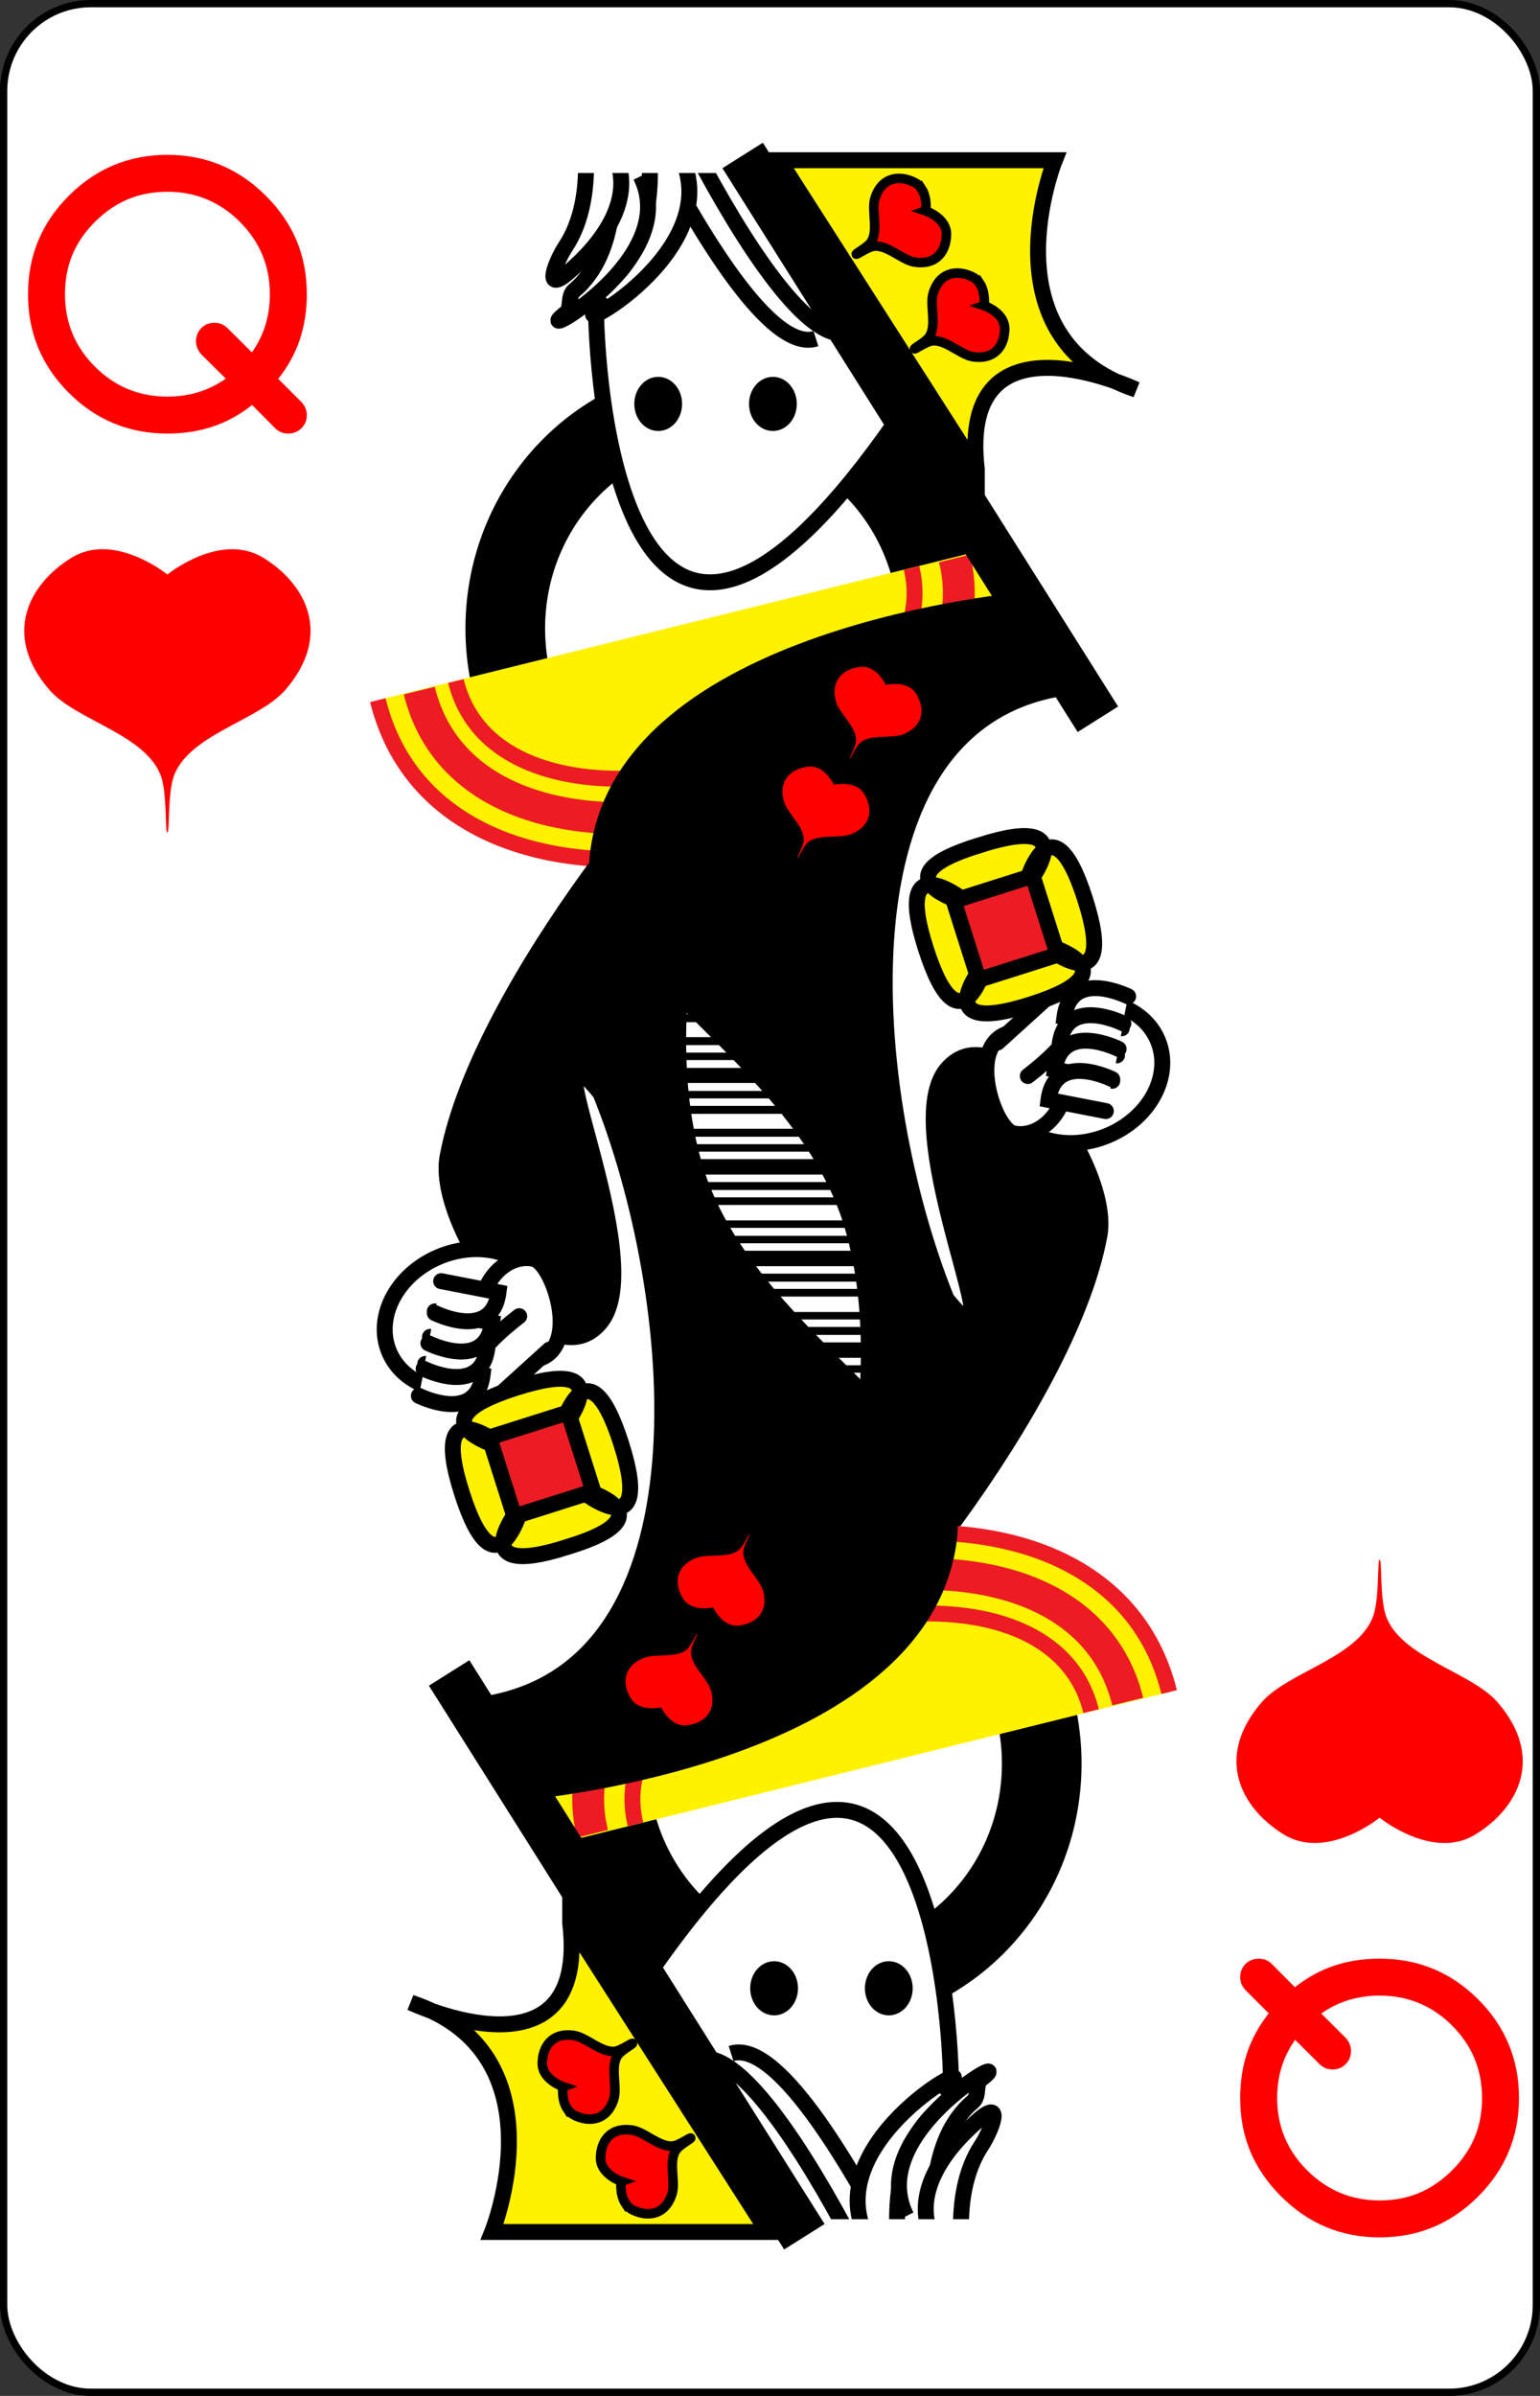 <?xml version="1.0" encoding="UTF-8" standalone="no"?>
<svg
   xmlns:dc="http://purl.org/dc/elements/1.1/"
   xmlns:cc="http://creativecommons.org/ns#"
   xmlns:rdf="http://www.w3.org/1999/02/22-rdf-syntax-ns#"
   xmlns:svg="http://www.w3.org/2000/svg"
   xmlns="http://www.w3.org/2000/svg"
   xmlns:xlink="http://www.w3.org/1999/xlink"
   xmlns:sodipodi="http://sodipodi.sourceforge.net/DTD/sodipodi-0.dtd"
   xmlns:inkscape="http://www.inkscape.org/namespaces/inkscape"
   inkscape:version="1.0 (4035a4fb49, 2020-05-01)"
   sodipodi:docname="QH.svg"
   id="svg81"
   version="1.1"
   width="2.25in"
   viewBox="-106 -164.5 212 329"
   preserveAspectRatio="none"
   height="3.5in"
   face="QH"
   class="card">
  <rect x="-106" y="-164.5" width="212" height="329" fill="#333333" stroke="none"/>
  <sodipodi:namedview
     inkscape:current-layer="svg81"
     inkscape:window-maximized="1"
     inkscape:window-y="-12"
     inkscape:window-x="-12"
     inkscape:cy="168"
     inkscape:cx="108"
     inkscape:zoom="2.2410714"
     showgrid="false"
     id="namedview83"
     inkscape:window-height="2050"
     inkscape:window-width="3240"
     inkscape:pageshadow="2"
     inkscape:pageopacity="0"
     guidetolerance="10"
     gridtolerance="10"
     objecttolerance="10"
     borderopacity="1"
     bordercolor="#666666"
     pagecolor="#ffffff" />
  <defs
     id="defs3">
    <rect
       y="-112.5"
       x="-54"
       height="225"
       width="108"
       id="XHQ" />
  </defs>
  <symbol
     preserveAspectRatio="xMinYMid"
     viewBox="-500 -500 1000 1000"
     id="VHQ">
    <path
       id="path5"
       fill="none"
       stroke-miterlimit="1.5"
       stroke-linecap="square"
       stroke-width="80"
       stroke="red"
       d="M-260 100C40 100 -40 460 260 460M-175 0L-175 -285A175 175 0 0 1 175 -285L175 285A175 175 0 0 1 -175 285Z" />
  </symbol>
  <symbol
     preserveAspectRatio="xMinYMid"
     viewBox="-600 -600 1200 1200"
     id="SHQ">
    <path
       id="path8"
       fill="red"
       d="M0 -300C0 -400 100 -500 200 -500C300 -500 400 -400 400 -250C400 0 0 400 0 500C0 400 -400 0 -400 -250C-400 -400 -300 -500 -200 -500C-100 -500 0 -400 -0 -300Z" />
  </symbol>
  <symbol
     viewBox="0 0 1300 2000"
     preserveAspectRatio="none"
     id="HQ1">
    <path
       id="path11"
       d="M798.125,0 996.15,316.934C1026.635,300.867 1056.775,290.135 1095,305 1065.248,211.347 1028.732,119.305 1106.684,0ZM494.945,58.916C427.812,148.126 357.766,315.361 285.768,532.672l15.621,-9.037 -18.012,10.963c89.61,62.08 188.593,99.795 291.498,113.723 29.424,82.442 45.915,177.699 53.135,263.441 16.143,5.11 33.435,11.684 51.535,19.52 42.503,18.4 67.673,23.563 85.709,23.795 4.534,-101.691 14.779,-219.606 49.416,-315.82l-2.072,0.078C875.915,626.311 939.163,604.917 1001.176,575.232L981.723,556.795C751.031,664.271 506.359,653.844 306.953,520.418L423.395,453.061C450.169,374.933 477.268,304.515 504.121,243.883 499.403,207.077 495,168.127 495,160ZM1265,515c-52.303,7.942 -64.694,51.592 -55,115 61.95,-13.835 19.389,-83.158 55,-115zM245.451,568.699c-24.812,25.295 -42.278,53.292 -50.633,79.777 -1.665,5.278 -2.982,10.587 -3.879,15.51 -4.755,-3.913 -11.305,-10.163 -20.195,-24.133 -7.071,7.071 -17.678,24.747 -10.607,31.818 -7.071,-7.071 -24.747,3.536 -31.818,10.607 18.902,12.028 23.67,19.774 26.979,24.881 -7.909,0.936 -16.217,2.689 -24.447,5.285 -27.12,8.555 -55.826,26.661 -81.592,52.428C26.313,787.818 9.461,813.092 0,837.504v38.625c2.549,-0.531 5.14,-0.852 7.742,-0.945 11.409,-0.41 23.007,3.46 31.945,12.398 17.876,17.876 15.482,46.389 -0.885,62.756C28.707,960.434 13.991,965.202 0,963.184v67.809c7.375,-12.244 13.046,-24.569 16.836,-36.584 2.129,-6.75 3.689,-13.551 4.885,-20.703 5.225,2.775 12.545,8.394 23.27,25.246 7.071,-7.071 17.678,-24.747 10.607,-31.818 7.071,7.071 24.747,-3.536 31.818,-10.607 -15.693,-9.986 -21.644,-17.02 -24.803,-21.869 6.161,-0.882 12.195,-2.324 18.189,-4.215 27.12,-8.555 55.826,-26.663 81.592,-52.43 25.766,-25.766 43.875,-54.474 52.43,-81.594 2.565,-8.132 4.306,-16.337 4.973,-24.494 4.77,2.979 12.655,7.325 25.193,27.027 7.071,-7.071 17.678,-24.747 10.607,-31.818 7.071,7.071 24.747,-3.536 31.818,-10.607 -14.14,-8.998 -20.371,-15.601 -23.975,-20.322 5.064,-0.845 10.223,-2.134 15.352,-3.752 14.918,-4.706 30.315,-12.303 45.439,-22.475 -155.461,181.185 -124.462,482.696 -166.279,612.256 0,0 17.157,27.767 22.342,13.207 10.084,-28.318 15.252,-61.986 20.088,-99.738 7.322,-57.164 12.255,-123.785 22.188,-192.234C241.734,911.399 279.327,774.834 382.5,687.105l-3.768,-29.156 10.914,-8.689 -30.338,-13.59c-5.902,7.841 -12.634,15.636 -20.137,23.139 -23.012,23.012 -48.755,38.775 -70.236,45.551 -3.507,1.106 -6.837,1.963 -9.865,1.955 9.739,-9.077 12.905,-20.867 60.166,-59.391 -6.482,-6.482 -26.516,-12.375 -40.658,1.768 14.142,-14.142 8.249,-34.176 1.768,-40.658 -39.746,48.761 -51.035,50.583 -59.947,61.477 0.248,-3.144 1.206,-7.037 2.512,-11.176 6.776,-21.481 22.538,-47.224 45.551,-70.236 0.65,-0.65 1.303,-1.293 1.957,-1.932zm865.963,8.848C1101.15,577.413 1090.558,579.655 1080,585c46.039,-3.573 39.697,80.56 115,60 -8.118,-29.829 -43.319,-66.928 -83.586,-67.453zm-79.525,25.834c-25.484,49.987 -30.128,144.165 -42.439,250.289l-2.143,-0.035c-3.41,-0.91 -6.888,-1.658 -10.432,-2.236 -70.246,-11.471 -139.224,47.998 -154.066,132.83 -14.009,80.071 25.217,154.118 88.91,171.568 24.059,-46.957 40.628,-97.763 52.615,-149.191 -11.965,51.385 -28.472,102.117 -52.438,148.935l-1.916,56.029 24.17,-44.639c54.856,-107.169 71.63,-230.67 83.096,-336.74 5.733,-53.035 10.082,-101.792 16.539,-141.346 5.874,-22.701 8.517,-47.911 17.871,-69.008zm-822.006,71.775c10.707,0.12 21.425,4.046 29.805,12.426 17.876,17.876 15.482,46.389 -0.885,62.756 -16.367,16.367 -44.879,18.761 -62.756,0.885 -17.876,-17.876 -15.482,-46.389 0.885,-62.756 8.183,-8.183 19.402,-12.874 30.811,-13.283 0.713,-0.026 1.427,-0.035 2.141,-0.027zm-58.311,62.797c-7.188,8.682 -16.259,22.289 -55.074,53.928 6.482,6.482 26.516,12.375 40.658,-1.768 -14.142,14.142 -8.249,34.176 -1.768,40.658 31.756,-38.958 45.346,-47.953 53.969,-55.08 -0.54,3.562 -1.438,7.114 -2.623,10.869 -6.776,21.481 -22.54,47.224 -45.553,70.236 -23.012,23.012 -48.755,38.777 -70.236,45.553 -3.456,1.09 -6.739,1.939 -9.943,2.146 8.365,-8.81 13.882,-21.419 58.234,-57.572 -6.482,-6.482 -26.516,-12.375 -40.658,1.768 14.142,-14.142 8.249,-34.176 1.768,-40.658 -37.616,46.147 -49.743,50.253 -58.207,59.467 0.589,-3.431 1.524,-7.189 2.781,-11.176 6.776,-21.481 22.538,-47.224 45.551,-70.236 23.012,-23.012 48.757,-38.777 70.238,-45.553 3.782,-1.193 7.357,-2.095 10.863,-2.582zM1300,788.518l-198.978,184.24 -5,30L1300,813.889ZM165,930a15,15 0 0 0 -15,15 15,15 0 0 0 15,15 15,15 0 0 0 15,-15 15,15 0 0 0 -15,-15zM38.428,1047.379a15,15 0 0 0 -15,15 15,15 0 0 0 15,15 15,15 0 0 0 15,-15 15,15 0 0 0 -15,-15z"
       fill="#FC4" />
  </symbol>
  <symbol
     viewBox="0 0 1300 2000"
     preserveAspectRatio="none"
     id="HQ2">
    <path
       id="path14"
       d="M746.039,0l206.088,341.307c15.258,-7.897 29.4,-16.481 43.92,-24.318L798.121,0ZM875,35c-31.092,8.314 -41.518,4.398 -53.969,1.68l57.988,92.059C885.971,109.29 893.248,89.816 905,70c-2.137,-16.474 2.286,-21.782 5,-30 -17.314,2.037 -27.148,-0.831 -35,-5zm165,245c-15.296,3.824 -45.217,4.723 -66.084,0.461l23.332,36.012C1023.387,302.749 1049.071,293.331 1079.834,300.135 1064.599,294.373 1048.936,288.875 1040,280Zm130,20c0,14.476 -11.343,28.059 -19.58,38.242 -28.503,-21.355 -68.6,20.925 -47.736,47.355C1092.922,393.771 1079.403,405 1065,405c14.287,0 27.703,11.049 38.06,18.709 -22.706,26.031 19.184,70.555 47.391,47.26C1157.923,481.08 1170,495.064 1170,510c0,-16.166 14.145,-31.216 21.488,-41.594 28.973,29.698 76.233,-20.126 48.353,-46.713C1249.627,414.217 1261.95,405 1275,405c-12.819,0 -24.937,-8.894 -34.832,-16.559 27.385,-26.864 -19.695,-76.438 -48.846,-47.145C1183.665,330.701 1170,315.889 1170,300Zm-0.045,36.957A3,3 0 0 1 1173,340v22.623c20.775,1.516 37.861,18.602 39.377,39.377H1240a3,3 0 1 1 0,6h-27.623c-1.516,20.775 -18.602,37.861 -39.377,39.377V475a3,3 0 1 1 -6,0V447.377C1146.225,445.861 1129.139,428.775 1127.623,408H1100a3,3 0 1 1 0,-6h27.623c1.516,-20.775 18.602,-37.861 39.377,-39.377V340a3,3 0 0 1 2.955,-3.043zm-692.105,84.545 -56.74,32.926c169.111,93.385 326.437,62.845 482.072,15.605 -11.298,-14.857 -22.135,-30.339 -32.578,-46.6l-0.371,-0.809c-134.973,39.939 -257.926,61.773 -392.383,-1.123zm-87.26,228.133 -12.514,8.07c9.905,58.467 14.521,126.905 10.342,186.232 31.251,8.712 56.596,31.015 73.1,61.361 15.58,-4.131 31.753,-7.557 49.326,-9.16 6.297,-0.574 12.651,-0.892 19.076,-0.951 23.494,-0.217 47.93,3.001 73.793,9.545C596.958,837.713 584.021,761.381 565.002,697.311 505.448,688.581 446.912,672.88 390.59,649.635Zm504.787,20.119 -70.145,17.49c-23.969,84.299 -30.937,172.324 -34.76,263.523 13.061,-2.379 28.421,-9.189 50.66,-20.199L841.141,930c14.214,-27.104 34.595,-48.927 58.195,-63.057zm-686.676,35.266a13.75,15 45 0 0 -10.557,4.66 13.75,15 45 0 0 -0.885,20.33 13.75,15 45 0 0 20.33,-0.885 13.75,15 45 0 0 0.883,-20.33 13.75,15 45 0 0 -9.771,-3.775zm1047.025,36.811c14.778,7.706 29.539,15.281 44.273,22.82v-0.068zM8.701,905.02A13.75,15 45 0 0 0,908.104v23.965A13.75,15 45 0 0 17.59,929.125 13.75,15 45 0 0 18.473,908.795 13.75,15 45 0 0 8.701,905.02ZM540,955a10,10 0 0 0 -10,10 10,10 0 0 0 10,10 10,10 0 0 0 10,-10 10,10 0 0 0 -10,-10zm110,35a10,10 0 0 0 -10,10 10,10 0 0 0 10,10 10,10 0 0 0 10,-10 10,10 0 0 0 -10,-10z"
       fill="red" />
  </symbol>
  <symbol
     viewBox="0 0 1300 2000"
     preserveAspectRatio="none"
     id="HQ3">
    <path
       id="path17"
       d="M526.439,166.699a12.5,20.069 0 0 0 -12.5,20.068 12.5,20.069 0 0 0 12.5,20.068 12.5,20.069 0 0 0 12.5,-20.068 12.5,20.069 0 0 0 -12.5,-20.068zm152.381,2.475a12.5,20.069 0 0 0 -12.5,20.068 12.5,20.069 0 0 0 12.5,20.068 12.5,20.069 0 0 0 12.5,-20.068 12.5,20.069 0 0 0 -12.5,-20.068zm-200.182,254.764 -9.701,2.424 1.211,4.852 11.537,46.148 36.535,-19.016 14.379,33.785 35.807,-20.461 22.602,34.314L624,478.781l26.432,31.555 29.783,-30.643 30.436,27.652 23.955,-31.078 29.285,26.377 25.17,-38.994 37.713,23.324 20.209,-35.367 38.18,19.322 6.592,-15.512 -6.646,-9.924 -4.967,11.686 -37.123,-18.787 -19.791,34.631 -37.248,-23.037 -24.121,37.369 -28.582,-25.744 -23.926,31.041 -29.564,-26.861 -28.803,29.631 -25.689,-30.668 -32.057,26.434 -21.643,-32.857 -34.193,19.539 -14.209,-33.385 -34.877,18.154 -8.463,-33.852zm-57.342,30.381 -114.504,66.258c199.458,133.265 444.188,143.72 674.129,36.01 -27.706,-26.002 -53.38,-54.402 -77.529,-86.273 -5.425,1.635 -10.852,3.242 -16.281,4.832l56.918,44.07 6.723,19.914c12.792,37.899 -28.306,41.217 -37.9,12.793l-25.898,-76.73c-1.278,0.374 -2.557,0.738 -3.836,1.109l25.496,81.254c11.976,38.165 -29.182,40.6 -38.164,11.977L845,488.43 876.381,478.254c-11.94,3.421 -23.894,6.695 -35.863,9.803l18.717,85.553c8.548,39.076 -32.665,37.856 -39.076,8.549l-18.166,-83.037 33.525,-9.777c-11.64,2.971 -23.296,5.785 -34.973,8.357l13.623,86.195c6.244,39.51 -34.825,35.876 -39.508,6.244l-13.27,-83.957 21.436,-4.766c-7.485,1.495 -14.978,2.89 -22.482,4.174l6.445,85.217c3.017,39.886 -37.624,32.932 -39.887,3.018l-6.244,-82.553c-1.692,0.192 -3.385,0.372 -5.078,0.551l7.045,82.852c3.389,39.856 -37.314,33.281 -39.855,3.389l-7.088,-83.342c-0.715,0.027 -1.431,0.052 -2.146,0.076v84.09c0,40 -40,30 -40,0v-84.225c-1.407,-0.059 -2.814,-0.113 -4.223,-0.184l-7.965,82.473c-3.846,39.815 -42.701,26.015 -39.816,-3.846l7.949,-82.289c-1.82,-0.244 -3.639,-0.489 -5.461,-0.756l-7.746,79.514c-3.879,39.812 -42.721,25.98 -39.812,-3.879l8.104,-83.176c-0.897,-0.212 -1.794,-0.434 -2.691,-0.652l-20.762,79.119c-10.153,38.69 -46.304,18.865 -38.689,-10.152l15.689,-59.787 -22.754,55.875c-15.086,37.046 -48.361,12.699 -37.047,-15.086l27.299,-67.031 -37.217,69.73c-18.834,35.289 -49.414,7.632 -35.289,-18.834l37.82,-70.863 -53.898,64c-25.767,30.595 -49.921,-2.821 -30.596,-25.768l8.572,-10.18 77.584,-31.168 0.539,-1.01 0.908,0.428 0.006,-0.002 -0.004,0.004 0.34,0.16c-4.352,-2.253 -8.71,-4.569 -13.078,-6.986zm572.537,178.678c-32.993,14.843 -65.949,26.892 -98.861,36.879l4.711,196.863c20.173,-11.654 42.263,-17.696 64.926,-16.695 0.499,-3.371 0.876,-6.674 1.246,-9.967 8.965,-79.837 12.574,-152.202 27.979,-207.08zm-207.227,11.195c-23.743,4.061 -47.594,6.914 -71.588,8.604 47.184,3.226 63.191,22.539 7.045,27.49C760.786,685.211 766.165,699.835 715,705c39.999,4.04 53.548,23.377 -1.52,32.617 34.786,4.842 43.165,22.433 -0.627,27.383v7.219c32.002,6.45 40.403,19.467 -0.408,22.535l-0.148,8.133c30.463,5.043 37.389,16.297 -0.387,21.33l-0.082,4.496c25.35,5.123 30.484,14.819 -0.359,19.836l-0.092,5.076c25.867,5.124 31.192,14.98 -0.363,20.004l-0.088,4.908c26.38,5.123 31.876,15.132 -0.365,20.162l-0.016,0.83c21.084,5.048 24.912,13.47 -0.334,18.363l-0.027,1.553c21.493,5.06 25.431,13.601 -0.336,18.512l-0.098,5.385c11.78,4.054 22.058,6.944 30.756,8.764 4.052,-97.405 13.957,-212.672 46.102,-307.914zm-184.516,7.158c30.017,86.817 45.436,181.084 51.969,269.529 8.134,3.106 16.714,6.606 25.484,10.402 5.168,2.237 10.079,4.279 14.93,6.395l-0.828,-16.973c-41.022,-2.563 -48.055,-16.723 -1.109,-22.725l-0.164,-3.34c-42.022,-2.431 -49.289,-16.895 -1.117,-22.877l-0.043,-0.898c-44.051,-2.149 -51.821,-17.252 -1.133,-23.182l-0.143,-2.908c-45.028,-2.01 -53.083,-17.415 -1.137,-23.311l-0.062,-1.268c-47.391,-1.836 -56.193,-19.839 -1.285,-26.314l-0.076,-1.549c-51.163,-1.135 -61.001,-20.483 -1.307,-26.764l-0.115,-2.379C635.974,761.829 626.482,742.9 684.654,736.551l-0.076,-1.561c-56.128,-0.119 -67.562,-22.899 -1.43,-29.289l-0.021,-0.408c-63.898,1.848 -77.878,-24.127 -1.453,-29.775l-0.039,-0.785c-56.398,2.383 -77.672,-12.672 -39.227,-20.727 -13.544,-0.459 -27,-1.342 -40.316,-2.656zm653.635,90.48c6.206,3.236 12.412,6.451 18.615,9.65 8.562,4.416 17.116,8.797 25.658,13.168v-0.066zm18.615,9.65c-0.748,-0.386 -1.494,-0.77 -2.242,-1.156l-2.881,2.416c13.961,7.24 1.865,26.482 -27.957,28.852 -0.667,0.053 -1.327,0.103 -1.543,0.203C1236.832,801.159 1218.677,824.645 1205,830c-18.527,7.253 -62.318,13.871 -86.9,-6.992 -4.822,45.976 -9.728,97.031 -17.41,149.504L1300,788.188v-23.316c-8.496,-4.53 -17.066,-8.958 -25.658,-13.391z"
       fill="#44F" />
  </symbol>
  <symbol
     viewBox="0 0 1300 2000"
     preserveAspectRatio="none"
     id="HQ4">
    <path
       id="path20"
       d="M676.066,0 1040,600 1090,570 746.035,0ZM504.141,244.025C477.269,304.515 450.169,374.934 423.217,453.164L545.436,382.195C528.428,352.774 517.232,323.927 515,315c-2.284,-9.136 -6.654,-39.14 -10.859,-70.975zm-244.668,304.301 -24.027,13.426c100.211,74.155 212.68,118.88 329.557,135.559 19.019,64.071 31.958,140.402 38.457,207.357 7.823,1.986 15.914,4.304 24.604,7.109C621.583,834.865 607.603,750.278 583.666,674.248 468.899,660.897 358.342,619.169 259.473,548.326Zm762.297,44.68c-70.665,34.824 -143.219,59.193 -215.764,72.4 -27.715,90.503 -36.598,196.847 -41.055,289.666 3.352,0.074 6.834,-0.077 10.08,-0.373 4.958,-0.452 9.93,-1.355 15.475,-3.939 3.79,-91.191 10.757,-179.217 34.727,-263.516 56.386,-11.548 112.816,-29.494 168.602,-54.248 -15.405,54.878 -19.013,127.243 -27.979,207.08 -0.37,3.293 -0.746,6.596 -1.516,9.955 3.908,0.225 8.22,0.662 12.535,1.367 3.543,0.579 7.021,1.326 11.543,1.979 13.378,-106.169 18.029,-200.09 43.471,-249.996z"
       fill="black" />
  </symbol>
  <symbol
     viewBox="0 0 1300 2000"
     preserveAspectRatio="none"
     id="HQ5">
    <path
       id="path23"
       d="M545.838,382.41 -3.4457612e-4,698.421M210.004,967.034 -5.0318125e-4,1161.482M911.896,1155.541C1011.283,961.375 982.653,699.96 1031.889,603.382M388.457,843.948c63.517,17.706 102.744,91.752 88.735,171.822 -14.842,84.832 -83.82,144.303 -154.066,132.831 -3.543,-0.579 -7.022,-1.327 -10.432,-2.237M909.98,1211.57l24.171,-44.638c54.856,-107.169 71.63,-230.669 83.096,-336.74 5.733,-53.035 10.082,-101.792 16.539,-141.346 5.874,-22.701 8.517,-47.91 17.872,-69.007M1119.498,665.145c-9.948,28.196 -15.078,61.66 -19.881,99.154 -7.322,57.164 -12.255,123.785 -22.188,192.234 -19.164,132.068 -56.757,268.632 -159.93,356.361M378.077,657.705c9.905,58.467 14.52,126.904 10.3,186.221M157.953,1322.233c46.142,-142.959 3.628,-495.272 220.78,-664.284l10.914,-8.688M1255.726,741.83c14.798,7.716 29.597,15.312 44.352,22.862M750.694,123.089c68.418,306.465 221.932,452.112 390.965,555.148M283.377,534.597c211.008,146.18 473.964,157.357 717.799,40.635M259.472,548.326c98.869,70.843 209.426,112.569 324.302,126.002M805.858,665.919C878.551,652.2 951.105,627.83 1021.769,593.006M981.723,556.795C750.98,664.296 506.25,653.841 306.82,520.331M1101.021,972.758l198.979,-184.24M895.211,669.96l4.163,196.821M824.963,687.408c56.655,-11.711 113.085,-29.657 168.473,-53.741M235.445,561.752c100.211,74.155 212.681,118.88 329.732,135.112M994.232,632.325c-15.802,55.549 -19.411,127.914 -28.376,207.751 -0.37,3.293 -0.746,6.596 -1.131,9.91M714.803,652.833l-4.699,290.744M680.667,654.002l13.985,283.928M814.671,639.255c-34.637,96.214 -44.882,214.13 -49.259,315.816M574.854,648.259c29.437,82.456 45.933,177.739 53.643,263.691M790.763,949.588c3.533,-90.019 10.501,-178.044 34.74,-262.506M786.486,644.177C754.464,739.433 744.557,854.701 740.334,952.06M654.334,920.976c-6.807,-88.543 -22.227,-182.809 -51.944,-269.704M564.828,697.758c19.193,63.624 32.131,139.955 38.753,206.927M676.066,3.6843121e-4 1040,600 1090,570 746.035,2.9921532e-4M952.258,341.309C1000.923,315.894 1039.413,283.383 1095,305 1065.253,211.361 1028.734,119.335 1106.64,0.056M996.589,316.582 798.134,2.0549057e-4M988.511,303.785l-43.722,25.505M979.188,288.39l-43.237,25.222M969.457,273.233l-43.084,25.133M959.823,258.02l-43.36,25.293M950.431,242.665 920.209,260.295M940.711,227.502l-22.525,13.139M1040,145c-45,15 -83.59,-37.436 -115,-15 -35,25 5.621,69.69 25,60 20,-10 15,-40 -5,-40 -20,0 -10,15 -10,15M1040,145c-35.233,31.759 -8.631,91.182 -43.635,107.452 -39.004,18.13 -57.865,-39.242 -39.881,-51.327 18.559,-12.472 42.197,6.666 32.338,24.067 -9.858,17.401 -17.98,1.307 -17.98,1.307M927.363,206.535C954.128,198.302 979.128,182.211 1005,170M955,195c22.594,-17.664 26.08,-20.229 30,-35M955,195c17.823,-3.506 40,-2.73 50,5M963.24,263.595C990.161,274.298 1020,270 1045,255c10.162,20.306 32.016,34.07 50,50M973.916,280.461C994.783,284.723 1024.704,283.824 1040,280c8.936,8.875 24.598,14.372 40,20M821.031,36.679C833.482,39.397 843.908,43.314 875,35c7.852,4.169 17.686,7.037 35,5 -2.714,8.218 -7.137,13.526 -5,30 -11.752,19.816 -19.029,39.289 -25.981,58.737M897.724,159.351C902.364,135.621 899.741,111.163 930,90 931.615,60.669 936.911,30.523 943.847,0.013M421.08,454.251c169.14,93.562 326.466,63.021 482.21,15.869M870.233,422.626C735.259,462.565 612.307,484.398 477.562,421.401M1141.843,678.4c0,0 16.2,-16.444 18.157,-18.4 5,-5 27.755,2.147 39.384,-13.489 16.846,-22.651 34.829,-5.695 17.537,13.284 -14.287,15.681 -36.921,27.397 -36.921,27.397 10.522,34.893 5.95,67.291 -10,97.808M1230,645c40,-50 60.47,-13.562 25,20 -39.863,37.719 -63.642,28.302 -25,-20v0M1235.524,680.004c52.181,-37.11 61.871,3.545 18.555,26.091 -48.68,25.337 -68.964,9.759 -18.555,-26.091v0M1235.741,715.444c54.242,-29.751 58.195,11.838 14.231,28.35 -49.408,18.557 -66.632,0.391 -14.231,-28.35v0M1235.293,752.535c55.074,-12.596 48.823,25.653 5.968,29.058 -48.162,3.826 -59.172,-16.89 -5.968,-29.058v0M1240.155,781.851C1236.832,801.159 1218.677,824.645 1205,830c-18.527,7.253 -62.318,13.872 -86.952,-6.551M586.596,977.682c6.931,1.796 14.16,3.937 21.73,6.447M479.827,978.756c5.087,-1.644 10.202,-3.083 15.394,-4.291M841.133,930.568c-31.007,15.351 -48.642,22.538 -66.102,24.131 -18.435,1.682 -44.48,-1.337 -95.486,-23.418 -56.213,-24.335 -104.646,-36.509 -149.625,-36.094 -6.426,0.059 -12.779,0.377 -19.076,0.951 -17.573,1.603 -33.745,5.029 -48.869,9.569M496.606,958.804c-6.123,1.254 -12.102,2.803 -17.995,4.601M615.292,970.654c-11.602,-3.917 -22.529,-7.037 -32.902,-9.421M647.242,982.748c-2.438,-1.013 -4.848,-1.996 -7.231,-2.949M745.969,1013.748c-21.425,-2.644 -46.391,-9.442 -77.457,-22.036M820.456,1005.346c-13.177,4.665 -26.135,7.843 -39.975,9.105 -2.448,0.223 -4.934,0.389 -7.462,0.492M524.457,940.324c-3.207,0.131 -6.381,0.34 -9.526,0.627 -13.547,1.236 -26.213,3.835 -38.379,7.401M649.781,967.571c-36.139,-14.773 -66.928,-23.19 -94.677,-26.167M739.96,997.737c-16.314,-2.725 -35.18,-8.014 -57.935,-16.804M822.101,988.713c-14.687,5.731 -28.384,9.468 -42.982,10.799M520.044,925.528c-2.17,0.128 -4.328,0.29 -6.476,0.486 -14.277,1.302 -27.589,3.999 -40.267,7.653M825.51,971.073c-17.401,7.501 -32.154,12.078 -47.754,13.501 -24.824,2.264 -56.475,-2.535 -110.129,-25.762 -40.946,-17.726 -76.094,-28.152 -107.979,-31.971M922.41,1133.464c-1.316,-0.609 -2.703,-1.112 -4.154,-1.495 -48.715,-13.58 -83.015,-73.743 -70.822,-143.432 12.918,-73.833 71.299,-121.304 125.412,-112.467 2.729,0.446 5.4,1.021 8.016,1.719 1.847,0.524 3.704,0.826 5.543,0.922M955,1040c-19.33,0 -35,-17.909 -35,-40 0,-22.091 15.67,-40 35,-40 6.609,0 12.791,2.094 18.064,5.733M962.505,1014.846c-2.207,1.46 -4.771,2.296 -7.505,2.296 -8.284,0 -15,-7.675 -15,-17.143 3e-5,-9.468 6.716,-17.143 15,-17.143 5.255,0 9.879,3.088 12.558,7.764M940.839,963.367 920,915 887.298,910 890,950l-35,15 15,40 -23.182,30 33.182,20 -10,40h40l5,35M920,915l20,-35 35,20 -12.62,60.658M975,900l10.255,-10.255M910,1095l29.339,-59.522M880,1055l46.217,-32.354M870,1005l50.11,-2.788M890,950l36.293,26.487M905,935l27.706,34.189M950,910l2.871,49.49M880,980l41.198,10.371M875,1030l46.856,-16.687M900,1070l32.523,-39.453M915,1130l11.121,-4.448M935,1090l11.825,-50.925M217.59,729.125a13.75,15 45 0 1 -20.329,0.884 13.75,15 45 0 1 0.884,-20.329 13.75,15 45 0 1 20.329,-0.884 13.75,15 45 0 1 -0.884,20.329v0M219.806,745.419c4.252,3.005 7.236,8.202 6.69,19.499M233.672,731.013c3.393,3.897 8.956,6.415 20.555,5.094M180.926,706.912c-3.005,-4.252 -8.202,-7.236 -19.499,-6.69M195.332,693.047c-3.897,-3.393 -6.415,-8.956 -5.094,-20.555M200.207,740.026c-6.355,5.552 -11.803,13.412 -14.731,27.695M187.243,727.063c-5.552,6.355 -13.412,11.803 -27.695,14.731M228.491,711.742c5.552,-6.355 13.412,-11.803 27.695,-14.731M215.527,698.778c6.355,-5.552 11.803,-13.412 14.731,-27.695M213.17,752.99c0.455,28.009 7.071,7.071 31.82,45.962 7.071,-7.071 17.678,-24.749 10.607,-31.82 7.071,7.071 24.749,-3.536 31.82,-10.607 -38.891,-24.749 -17.953,-31.365 -45.962,-31.82M174.279,714.099c-28.009,-0.455 -7.071,-7.071 -45.962,-31.82 7.071,-7.071 24.749,-17.678 31.82,-10.607 -7.071,-7.071 3.536,-24.749 10.607,-31.82 24.749,38.891 31.365,17.953 31.82,45.962M206.688,746.508c-15.835,41.093 -14.142,14.142 -71.3,84.264 -6.482,-6.482 -12.374,-26.517 1.768,-40.659 -14.142,14.142 -34.177,8.25 -40.659,1.768 70.121,-57.158 43.171,-55.465 84.264,-71.3M234.973,718.224c41.093,-15.835 14.142,-14.142 84.264,-71.3 -6.482,-6.482 -26.517,-12.374 -40.659,1.768 14.142,-14.142 8.25,-34.177 1.768,-40.659 -57.158,70.121 -55.465,43.171 -71.3,84.264M-0.01,908.09a13.75,15 45 0 1 18.483,0.706 13.75,15 45 0 1 -0.884,20.329 13.75,15 45 0 1 -17.597,2.958M19.806,945.419c4.252,3.005 7.236,8.202 6.69,19.499M33.672,931.013c3.393,3.897 8.956,6.415 20.555,5.094M0.207,940.026c-0.072,0.063 -0.144,0.126 -0.215,0.189M28.491,911.742c5.552,-6.355 13.412,-11.803 27.695,-14.731M15.527,898.778c6.355,-5.552 11.803,-13.412 14.731,-27.695M13.17,952.99c0.455,28.009 7.071,7.071 31.82,45.962 7.071,-7.071 17.678,-24.749 10.607,-31.82 7.071,7.071 24.749,-3.535 31.82,-10.607C48.526,931.777 69.464,925.16 41.455,924.706M0,870.626c1.687,2.515 2.422,6.493 2.564,15.189M6.688,946.508c-2.535,6.579 -4.621,11.414 -6.571,15.182M34.973,918.224C76.066,902.389 49.115,904.082 119.236,846.924 112.754,840.442 92.72,834.55 78.578,848.692 92.72,834.55 86.827,814.515 80.345,808.033 23.188,878.154 24.88,851.204 9.045,892.297M22.083,867.588c0.644,-3.52 1.579,-7.277 2.837,-11.263 6.776,-21.481 22.54,-47.225 45.552,-70.237 23.012,-23.012 48.756,-38.776 70.237,-45.552 3.782,-1.193 7.357,-2.096 10.719,-2.735M189.456,775.912c-0.639,3.341 -1.537,6.893 -2.722,10.649 -6.776,21.481 -22.54,47.225 -45.552,70.237 -23.012,23.012 -48.756,38.776 -70.237,45.552 -3.456,1.09 -6.739,1.938 -9.845,2.564M62.811,934.676c5.963,-0.902 11.998,-2.344 17.992,-4.235 27.12,-8.555 55.826,-26.663 81.592,-52.43 25.766,-25.766 43.875,-54.472 52.43,-81.592 2.565,-8.132 4.306,-16.338 4.989,-24.34M155.481,707.431c-8.093,0.665 -16.4,2.417 -24.631,5.013 -27.12,8.555 -55.826,26.663 -81.592,52.43 -22.969,22.969 -39.852,48.274 -49.308,72.709M263.387,736.262c5.118,-0.903 10.277,-2.193 15.406,-3.811 14.981,-4.726 30.445,-12.366 45.63,-22.602M245.451,568.699c-24.812,25.295 -42.277,53.292 -50.632,79.777 -1.665,5.278 -2.982,10.586 -3.889,15.85M220,670c0.646,-3.635 1.604,-7.526 2.909,-11.665 6.776,-21.481 22.54,-47.225 45.552,-70.237 0.65,-0.65 1.302,-1.294 1.956,-1.932M359.309,635.67c-5.902,7.841 -12.634,15.635 -20.137,23.138 -23.012,23.012 -48.756,38.776 -70.237,45.552 -3.507,1.106 -6.835,1.963 -9.981,2.591M0.097,1030.839c7.33,-12.193 12.963,-24.466 16.738,-36.43 2.129,-6.75 3.69,-13.551 4.55,-20.243M52.889,1066.453l27.17,20.9M2.134,1027.411l29.004,22.311M38.55,1076.962l28.803,22.156M-5.4222262e-4,1047.307 24.266,1065.974M-2.2562456e-4,1068.846 54.647,1110.882M-8.6287061e-4,1090.384 41.941,1122.647M3.6951622e-4,1111.923 29.235,1134.411M-2.9326029e-4,1133.461 15,1145M16.485,995.373 105.471,1063.824M9.972,1011.901l82.792,63.686M74.433,932.256 169,1005M83.246,960.574l73.048,56.191M66.276,969.058l77.312,59.471M56.089,982.761l74.794,57.534M47.132,997.41l71.043,54.649M21.042,977.34l19.76,15.2M178.033,861.18l49.281,37.908M136.36,829.123l17.624,13.557M75.32,782.169l56.359,43.353M-7.5124534e-5,724.231 50.741,763.262M166.642,873.955l55.734,42.872M62.86,794.123 142.567,855.437M2.4050016e-4,745.769 38.786,775.604M154.183,885.91l63.579,48.907M111.809,853.315l18.103,13.925M86.555,833.889l8.381,6.447M51.973,807.287l17.659,13.584M-4.8733763e-4,767.307 28.069,788.899M140.897,897.228l72.572,55.824M98.453,864.579l17.573,13.518M42.008,821.16l16.369,12.591M-2.9633138e-4,788.846 18.156,802.812M179.429,948.407l27.689,21.299M126.659,907.814c10.471,8.055 20.942,16.109 31.413,24.164M85.968,876.514c5.117,3.936 10.235,7.873 15.352,11.809M33.53,836.177l12.78,9.831M1.5424456e-5,810.385 9.174,817.441M165.484,959.218l28.927,22.252M111.26,917.508l37.342,28.725M74.098,888.921l10.875,8.366M26.256,852.12c2.392,1.84 4.784,3.68 7.176,5.52M93.59,925.454l88.116,67.782M63.014,901.934l2.999,2.307M217.904,784.157l40.259,30.969M60.736,663.258 126.621,713.939M213.287,802.144l37.855,29.119M184.087,779.682l3.896,2.997M135.408,742.237l7.902,6.079M44.76,672.508l63.772,49.055M206.185,818.219l38.403,29.541M171.013,791.164l10.764,8.28M118.156,750.505l13.37,10.285M28.783,681.756l63.479,48.83M197.706,833.236l40.697,31.306M159.006,803.466l14.515,11.165M102.169,759.745l16.814,12.934M12.808,691.006l64.278,49.445M188.528,847.714l44.065,33.897M147.7,816.308l16.668,12.821M123.651,797.809l6.194,4.764M88.027,770.405l17.915,13.781M4.9861673e-4,702.693 63.508,751.544M276.409,764.545l5.76,4.43M108.664,635.51l44.537,34.259M258.465,772.281l15.289,11.761M92.688,644.76l41.928,32.252M252.473,789.21l13.279,10.214M76.712,654.009 147.35,708.346M280.472,681.517l14.686,11.297M229.41,642.238l11.405,8.773M172.568,598.514l32.545,25.035M304.56,721.585l6.377,4.906M269.277,694.444l8.603,6.618M222.64,658.569l4.878,3.752M156.592,607.763l41.47,31.9M287.453,729.964l13.43,10.33M140.615,617.012l51.856,39.889M266.81,735.623l24.469,18.822M124.64,626.262l36.201,27.847M286.625,621.634l50.618,38.937M257.928,599.56l17.906,13.774M220.496,570.766l13.469,10.361M305.809,657.93l18.752,14.425M247.152,612.809l17.684,13.603M204.52,580.015l18.951,14.578M292.795,669.457c5.838,4.491 11.676,8.981 17.513,13.472M237.521,626.939c5.223,4.017 10.445,8.035 15.668,12.052M188.543,589.264l25.185,19.373M269.798,587.153l79.34,61.031M236.471,561.516l8.92,6.862M633.536,514.553v84.336c0,30 40,40 40,0v-84.25M638.877,514.832c19.602,54.513 14.659,94.057 14.659,94.057M670.493,514.752c-16.958,35.909 -16.958,94.137 -16.958,94.137M675.666,514.533l7.103,83.532c2.542,29.892 43.245,36.467 39.856,-3.389l-7.062,-83.055M681.174,514.305c23.937,52.435 22.371,92.03 22.371,92.03M712.152,511.954c-13.466,37.243 -8.608,94.381 -8.608,94.381M720.646,511.113l6.257,82.713c2.263,29.915 42.903,36.869 39.886,-3.017l-6.456,-85.341M726.336,510.613c23.185,52.377 21.264,91.676 21.264,91.676M757.918,505.841c-14.814,37.011 -10.318,96.448 -10.318,96.448M761.39,506.183l13.269,83.958c4.683,29.632 45.754,33.265 39.51,-6.244l-13.657,-86.41M766.329,505.403c28.341,51.203 29.647,91.494 29.647,91.494M799.149,497.708c-12.848,37.976 -3.174,99.188 -3.174,99.188M801.993,499.122l18.165,83.036c6.411,29.307 47.624,30.528 39.076,-8.548L840.482,487.894M806.877,498.054c31.292,49.455 34.956,89.6 34.956,89.6M839.281,488.121c-10.768,38.648 2.552,99.533 2.552,99.533M845,488.43l25.449,81.101c8.982,28.624 50.141,26.189 38.165,-11.976l-25.563,-81.465M849.771,486.933c35.549,46.489 42.754,86.151 42.754,86.151M880.738,476.7c-6.091,39.409 11.787,96.384 11.787,96.384M893.122,473.239C927.347,517.472 935,555 935,555M886.876,474.961l25.976,76.96c9.594,28.424 50.692,25.107 37.899,-12.792l-6.722,-19.914M921.384,493.34C924.855,524.945 935,555 935,555M589.484,510.782l-7.952,82.325c-2.884,29.861 35.969,43.661 39.815,3.846l7.986,-82.673M595.342,511.596c13.688,55.26 5.136,93.387 5.136,93.387M625.746,514.04C605.955,548.285 600.478,604.984 600.478,604.984M544.567,502.502l-8.105,83.195c-2.909,29.859 35.933,43.69 39.812,3.879l7.754,-79.592M550.249,503.834c13.77,55.467 5.149,93.755 5.149,93.755M579.301,509.238c-18.649,34.418 -23.903,88.351 -23.903,88.351M503.448,490.707l-21.027,80.129c-7.615,29.018 28.537,48.843 38.69,10.153l20.774,-79.162M509.072,492.625c4.677,56.708 -9.844,92.96 -9.844,92.96M537.925,500.793c-24.534,30.82 -38.697,84.792 -38.697,84.792M468.591,477.481l-30.28,74.356c-11.315,27.785 21.96,52.132 37.046,15.086l30.692,-75.367M474.758,480.134c-3.129,55.399 -21.695,88.507 -21.695,88.507M501.868,490.135c-28.039,27.512 -48.805,78.506 -48.805,78.506M433.125,460.716l-40.022,74.988c-14.125,26.466 16.455,54.122 35.289,18.834l40.962,-76.749M437.536,463.07c-8.252,57.939 -31.497,90.873 -31.497,90.873M467.849,477.066c-32.931,22.767 -61.81,76.877 -61.81,76.877M355.002,492.893l-8.573,10.179c-19.325,22.946 4.829,56.362 30.595,25.767l57.014,-67.699M391.548,472.034c-17.716,34.414 -36.262,51.571 -36.262,51.571M433.274,460.657c-37.379,14.729 -77.988,62.948 -77.988,62.948M285.827,532.331C357.765,315.36 427.811,148.126 494.89,58.84M322.975,510.917C381.614,336.465 438.967,195.8 494.449,104.282M384.897,475.866C423.155,364.752 460.845,268.553 497.803,191.574M422.772,453.184c27.397,-78.251 54.496,-148.669 81.237,-209.663M294.41,507.172l25.689,5.928M299.518,492.196l40.531,9.353M304.627,477.222l55.373,12.778M309.734,462.246l70.215,16.203M314.85,447.273l85.051,19.627M320.266,432.369l99.584,22.981M325.683,417.465l101.516,23.427M331.099,402.561l101.475,23.417M336.516,387.657 437.947,411.065M355,375l88.578,20.441M375,365l73.457,16.952M405,355l49.424,11.406M495,0v160c0,15 15,135 20,155 5,20 55,140 110,140 55,0 105,-55 105,-55M818.688,355.4c-18.702,34.5 -48.638,66.046 -74.206,97.595M759.032,399.188c-15.633,19.882 -32.921,39.141 -48.284,58.456M789.58,378.208c-18.436,26.76 -41.858,52.042 -62.189,77.379M705.176,428.17c-9.076,10.758 -18.119,21.428 -26.523,32.124M689.637,433.192c43.909,-10.771 110.281,-61.055 137.788,-85.222M832.703,357.195c-18.102,32.621 -46.063,62.632 -70.577,92.554M839.728,370.484c-16.896,26.262 -39.219,50.994 -59.58,75.597M846.349,382.813c-14.489,20.299 -31.612,39.789 -47.778,59.15M852.922,394.181c-11.227,14.64 -23.503,28.915 -35.42,43.093M859.305,405.123c-7.281,9.034 -14.832,17.953 -22.313,26.82M729.83,416.671c-11.941,14.34 -24.201,28.453 -35.376,42.606M657.801,448.928c-3.279,3.992 -6.498,7.982 -9.626,11.976M682.118,437.73c-6.462,7.691 -12.814,15.354 -18.833,23.032M610.141,452.183c-1.593,1.96 -3.169,3.919 -4.726,5.88M622.968,454.869c-1.219,1.515 -2.428,3.03 -3.623,4.546M638.884,453.733c-1.776,2.198 -3.531,4.396 -5.259,6.595M581.717,432.269c-5.382,6.381 -10.726,12.735 -15.904,19.087M590.202,440.014c-3.939,4.703 -7.829,9.396 -11.618,14.091M599.616,446.724c-2.61,3.159 -5.187,6.316 -7.715,9.475M559.426,404.973c-9.958,12.364 -20.427,24.509 -30.531,36.603M566.483,414.682c-8.48,10.227 -17.156,20.333 -25.519,30.415M573.859,423.8c-6.976,8.291 -13.982,16.521 -20.74,24.741M520.422,397.413c-8.274,10.612 -17.048,21.041 -25.781,31.391M545.92,383.413c-12.251,17.089 -26.347,33.609 -40.139,49.966M552.65,394.535c-11.216,14.598 -23.464,28.835 -35.348,42.976M951.835,341.067c0.341,0.003 0.682,0.005 1.022,0.005M819.096,329.851c20.894,12.031 50.768,29.651 82.544,42.241M808.104,305.245c19.392,11.125 47.337,27.799 77.549,40.593M798.472,281.423c17.874,10.23 43.359,25.484 71.283,38.005M789.679,258.082c16.217,9.276 38.761,22.744 63.728,34.549M781.629,235.166c14.451,8.277 33.813,19.779 55.389,30.465M774.28,212.653c12.519,7.188 28.534,16.627 46.387,25.831M767.61,190.532c10.194,5.87 22.532,13.074 36.188,20.378M761.092,168.501c7.698,4.44 16.524,9.556 26.15,14.859M831.303,355.162c22.313,12.875 53.543,30.934 86.188,42.926M845.258,381.479c23.509,13.529 55.244,31.31 87.845,42.304M861.683,409.188c24.235,13.772 55.351,30.38 86.795,39.998M879.724,437.721c24.444,13.544 54.298,28.516 84.03,36.621M901.196,467.921c23.594,12.455 50.834,24.925 77.645,31.298M926.993,499.859c21.159,10.225 44.228,19.437 66.763,23.968M956.143,532.358c17.168,7.153 35.021,12.996 52.416,15.816M986.253,562.656c12.582,4.83 25.423,8.822 38.088,11.325M1226.768,430.404C1236.706,426.652 1255,405 1275,405c-20,0 -38.294,-21.652 -48.232,-25.404C1215.863,375.48 1200,380 1185,390c10,-15 14.52,-30.863 10.404,-41.768C1191.652,338.294 1170,320 1170,300c0,20 -21.652,38.294 -25.404,48.232C1140.48,359.137 1145,375 1155,390 1140,380 1124.137,375.48 1113.232,379.596 1103.294,383.348 1085,405 1065,405c20,0 38.294,21.652 48.232,25.404C1124.137,434.52 1140,430 1155,420c-10,15 -14.52,30.863 -10.404,41.768C1148.348,471.706 1170,490 1170,510c0,-20 21.652,-38.294 25.404,-48.232C1199.52,450.863 1195,435 1185,420c15,10 30.863,14.52 41.768,10.404v0M1102.294,385.11c-20.476,-25.943 19.622,-68.223 47.576,-46.852M1239.94,388.152c27.614,-26.575 -19.467,-76.148 -48.46,-46.66M1103.296,423.69c-22.941,26.051 18.95,70.574 47.362,47.431M1239.807,421.721c27.915,26.56 -19.345,76.384 -48.38,46.733M1155,390l-35,-35M1185,390l35,-35M1155,420l-35,35M1185,420l35,35M1160.378,486.421c3.809,80.773 35.138,104.711 35.055,161.946M1175.605,490.657c4.324,71.5 30.452,97.509 34.343,145.385M1195,645c-10.187,-37.433 -63.023,-86.315 -115,-60 46.039,-3.573 39.697,80.56 115,60v0M1195.433,648.14C1177.927,620.663 1156.515,610.109 1135,600M1210,630c-9.694,-63.408 2.697,-107.058 55,-115 -35.611,31.842 6.95,101.165 -55,115v0M1210,630c4.92,-31.947 12.783,-59.341 25,-80M622.943,0.046C641.198,56.951 678.422,84.55 730.453,89.274M640.659,0c16.19,35.089 41.58,55.964 74.706,64.889M663.881,0.359C673.25,15.492 684.796,27.261 698.344,35.936M495.304,102.083C564.838,63.14 569.959,31.777 578.602,6.5266414e-5M495.048,78.346C541.174,49.33 552.454,24.415 559.521,-0.005M494.859,48.322C518.368,31.111 530.154,15.28 537.251,0M605,330c0,0 -5,-20 -15,-20 -10,0 -20.05,-3.939 -20.05,-18.939 0,-10 23.76,-81.567 15.05,-141.061 -27.24,-19.336 -56.037,-29.644 -90,-10 1.711,-0.371 3.469,0.159 5.129,-0.376C530,130 558.259,130.437 585,150M620,150c35.938,-42.84 75.413,-22.419 115,0 -37.611,-16.488 -75,-35 -109.474,0.184C624.377,151.357 621.251,148.824 620,150v0M630,270c30.367,-1.01 25,35 10,35 -6.55,0 -13.363,-8.168 -18.664,-8.617C605,295 605,305 625,300M575,350v10l5,-5 -5,-5v0M670,345v10l-5,-5 5,-5M580,355c11.947,6.27 14.485,-4.753 20,-5 5,0 10.657,4.697 15.657,4.697 5,0 12.828,-6.161 17.828,-6.161C651.3,359.487 652.819,350.434 665,350M595,375c13.061,15.592 28.645,10.896 45,0 -13.509,8.031 -29.041,5.167 -45,0v0M500,185c3.605,-9.012 14.375,-17.166 25.371,-17.095C544.877,168.03 560,190 575,190M497.803,191.574C501.098,201.206 512.485,204.664 525,205c21.488,1.047 35,-10 50,-15M630,190c21.97,-0.786 30.609,-17.601 45,-20 30,-5 50,20 65,20M650,185c-5,15 16.983,24.908 30,25 19.153,0.135 45,-20 60,-20M283.377,534.597c211.008,146.18 473.964,157.357 717.799,40.635M180,945a15,15 0 0 1 -15,15 15,15 0 0 1 -15,-15 15,15 0 0 1 15,-15 15,15 0 0 1 15,15v0M180,945a15,15 0 0 1 -15,15 15,15 0 0 1 -15,-15 15,15 0 0 1 15,-15 15,15 0 0 1 15,15v0M53.428,1062.38a15,15 0 0 1 -15,15 15,15 0 0 1 -15,-15 15,15 0 0 1 15,-15 15,15 0 0 1 15,15v0M1096.021,1002.758 1300,813.889M540,1005c-36.79,22.232 -13.096,-13.806 -10,-30 -16.194,3.096 -52.232,26.79 -30,-10 -1.381,-2.286 -2.538,-4.339 -3.488,-6.177C482.17,931.075 514.812,952.096 530,955c-3.096,-16.194 -26.79,-52.232 10,-30 36.79,-22.232 13.096,13.806 10,30 15.566,-2.976 49.463,-24.981 32.331,5.983 -0.692,1.251 -1.468,2.589 -2.331,4.017 22.232,36.79 -13.806,13.096 -30,10 3.096,16.194 26.79,52.232 -10,30v0M630,1034.641c-42.977,0.859 -4.439,-18.504 6.34,-30.981 -15.573,-5.416 -58.63,-2.916 -20.981,-23.66 -0.859,-42.977 18.504,-4.439 30.981,6.34 5.416,-15.573 2.916,-58.63 23.66,-20.981 42.977,-0.859 4.439,18.504 -6.34,30.981 15.573,5.416 58.63,2.916 20.981,23.66 0.859,42.977 -18.504,4.439 -30.981,-6.34 -5.416,15.573 -2.916,58.63 -23.66,20.981v0M1170,387.5c9.31,0 17.5,8.19 17.5,17.5 0,9.31 -8.19,17.5 -17.5,17.5 -9.31,0 -17.5,-8.19 -17.5,-17.5 0,-9.31 8.19,-17.5 17.5,-17.5v0"
       fill="none"
       stroke-width="6"
       stroke-linejoin="round"
       stroke-linecap="round"
       stroke="#44F" />
  </symbol>
  <symbol
     viewBox="0 0 1300 2000"
     preserveAspectRatio="none"
     id="HQ6">
    <path
       id="path26"
       d="M1197.865,650c10.057,2.915 25.508,-8.838 25.508,-8.838M1217.159,665C1230,670 1230,685 1230,685M1218.822,693.408c10.346,9.102 5.2,23.191 5.2,23.191M1220,730c9.376,10.098 2.837,23.597 2.837,23.597M1215.402,758.609c9.283,10.184 2.619,23.623 2.619,23.623M1240,645c5.043,2.357 8.78,5.459 10,10M1242.938,685.789c4.258,3.584 7.062,7.55 7.062,12.252M1242.886,721.917c3.69,4.167 5.886,8.5 5.2,13.151M1241.178,759.372c1.898,5.233 2.345,10.069 0,14.142M595,405c12.683,-6.061 25.889,-7.25 40,0M495,165c20,-20 45,-20 60,-5M520,230c20,5 40,-15 40,-15M650,165c30,-15 60,0 75,15v0M670,230c35,0 55,-20 55,-20M541.527,172.335c1.533,3.506 2.413,7.594 2.413,11.958 0,13.026 -7.835,23.586 -17.5,23.586 -9.665,0 -17.5,-10.56 -17.5,-23.586 0,-4.902 1.109,-9.454 3.008,-13.226M692.86,171.143c3.019,4.238 4.875,9.993 4.875,16.332 0,13.026 -7.835,23.586 -17.5,23.586 -9.665,0 -17.5,-10.56 -17.5,-23.586 0,-5.637 1.467,-10.813 3.916,-14.87"
       fill="none"
       stroke-width="3"
       stroke-linejoin="round"
       stroke-linecap="round"
       stroke="#44F" />
    <use
       id="use28"
       transform="translate(967,1188)scale(1,0.738)rotate(30)translate(-37,-37)"
       height="75"
       xlink:href="#SHQ" />
    <use
       id="use30"
       transform="translate(1013,1067)scale(1,0.738)rotate(15)translate(-37,-37)"
       height="75"
       xlink:href="#SHQ" />
    <use
       id="use32"
       transform="translate(1041,942)scale(1,0.738)rotate(3)translate(-37,-37)"
       height="75"
       xlink:href="#SHQ" />
    <use
       id="use34"
       transform="translate(1054,816)scale(1,0.738)rotate(5)translate(-37,-37)"
       height="75"
       xlink:href="#SHQ" />
    <use
       id="use36"
       transform="translate(1068,699)scale(1,0.738)rotate(10)translate(-37,-37)"
       height="75"
       xlink:href="#SHQ" />
  </symbol>
  <rect
     id="rect39"
     stroke="black"
     fill="white"
     ry="12"
     rx="12"
     y="-164"
     x="-105.5"
     height="328"
     width="211" />
  <g
     transform="matrix(2.193,0,0,2.187,-3187.896,-1124.479)"
     id="cardQH">
    <path
       style="color:#000000;font-style:normal;font-variant:normal;font-weight:normal;font-stretch:normal;font-size:medium;line-height:normal;font-family:Sans;-inkscape-font-specification:Sans;text-indent:0;text-align:start;text-decoration:none;text-decoration-line:none;letter-spacing:normal;word-spacing:normal;text-transform:none;writing-mode:lr-tb;direction:ltr;baseline-shift:baseline;text-anchor:start;display:inline;overflow:visible;visibility:visible;fill:#000000;fill-opacity:1;stroke:none;stroke-width:11.967;marker:none;enable-background:accumulate"
       d="m 1447.906,488.281 h 11.969 v -0.469 h -11.969 z m 0,1.438 h 11.969 V 488.75 h -11.969 z m 0,0.938 h 11.969 v -0.469 h -11.969 z m 0,0.969 h 11.969 v -0.469 h -11.969 z m 0,1.438 h 11.969 v -0.469 h -11.969 z m 0,0.969 h 11.969 v -0.5 h -11.969 z m 0,1.438 h 11.969 V 494.5 h -11.969 z m 0,0.938 h 11.969 v -0.469 h -11.969 z m 0,0.969 h 11.969 v -0.469 h -11.969 z m 0,1.438 h 11.969 v -0.469 h -11.969 z m 0,0.969 h 11.969 v -0.5 h -11.969 z m 0,1.406 h 11.969 V 500.25 h -11.969 z m 0,0.969 h 11.969 v -0.469 h -11.969 z m 0,0.969 h 11.969 v -0.5 h -11.969 z m 0,1.438 h 11.969 v -0.5 h -11.969 z m 0,0.938 h 11.969 v -0.469 h -11.969 z m 0,1.438 h 11.969 V 506 h -11.969 z m 0,0.969 h 11.969 v -0.469 h -11.969 z m 0,0.969 h 11.969 v -0.5 h -11.969 z m 0,1.438 h 11.969 v -0.5 h -11.969 z m 0,0.938 h 11.969 v -0.469 h -11.969 z m 0,1.438 h 11.969 v -0.969 h -11.969 z m 0,0.969 h 11.969 v -0.5 h -11.969 z m 0,0.938 h 11.969 V 514.125 h -11.969 z m 0,1.438 h 11.969 v -0.469 h -11.969 z m 0,0.969 h 11.969 v -0.469 h -11.969 z m 0,1.438 h 11.969 v -0.969 h -11.969 z m 0,0.969 h 11.969 v -0.5 h -11.969 z m 0,0.938 h 11.969 V 519.875 h -11.969 z m 0,1.438 h 11.969 v -0.469 h -11.969 z m 0,0.969 h 11.969 v -0.5 h -11.969 z m 0,1.438 h 11.969 v -0.969 h -11.969 z m 0,0.938 h 11.969 v -0.469 h -11.969 z m 0,0.969 h 11.969 V 525.625 h -11.969 z m 0,1.438 h 11.969 v -0.469 h -11.969 z m 0,0.969 h 11.969 V 528 h -11.969 z m 0,1.438 h 11.969 v -0.969 h -11.969 z m 0,0.938 h 11.969 v -0.469 h -11.969 z m 0,0.969 h 11.969 V 531.375 h -11.969 z m 0,1.438 h 11.969 v -0.5 h -11.969 z m 0,0.938 h 11.969 V 533.75 h -11.969 z m 0,1.438 h 11.969 v -0.938 h -11.969 z m 0,0.969 h 11.969 v -0.469 h -11.969 z m 0,0.969 h 11.969 v -0.5 h -11.969 z m 0,1.438 h 11.969 v -0.5 h -11.969 z m 0,0.938 h 11.969 V 539.5 h -11.969 z"
       id="line16365"
       inkscape:connector-curvature="0" />
    <path
       inkscape:connector-curvature="0"
       d="m 1464.251,478.409 c 0,7.787 -6.089,14.1 -13.6,14.1 -7.511,0 -13.6,-6.313 -13.6,-14.1 0,-7.787 6.089,-14.1 13.6,-14.1 7.511,0 13.6,6.313 13.6,14.1 z"
       style="fill:#ffffff;stroke:#000000;stroke-width:5"
       id="path10263" />
    <path
       style="fill:#ffffff;stroke:#000000"
       inkscape:connector-curvature="0"
       d="m 1442.751,449.909 c 0,0 0,7.1 0,8.8 0.2,8 3.1,29.4 18.9,6.6"
       id="path10265" />
    <path
       style="fill:#ffffff;stroke:#000000"
       inkscape:connector-curvature="0"
       d="m 1446.151,447.609 c 3.1,6 7.6,13.5 10.4,12.6"
       id="path10267" />
    <path
       style="fill:#ffffff;stroke:#000000"
       inkscape:connector-curvature="0"
       d="m 1448.951,448.409 c 3,5.7 7.2,12.3 9.7,11.4"
       id="path10269" />
    <path
       style="fill:#ffffff;stroke:#000000"
       inkscape:connector-curvature="0"
       d="m 1451.951,448.709 c 3.1,5.9 7.4,12.8 10,12"
       id="path10271" />
    <path
       inkscape:connector-curvature="0"
       d="m 1447.651,464.309 c 0,0.663 -0.448,1.2 -1,1.2 -0.552,0 -1,-0.537 -1,-1.2 0,-0.663 0.448,-1.2 1,-1.2 0.552,0 1,0.537 1,1.2 z"
       style="stroke:#000000;stroke-linecap:round"
       id="path10273" />
    <path
       inkscape:connector-curvature="0"
       d="m 1454.851,464.309 c 0,0.663 -0.448,1.2 -1,1.2 -0.552,0 -1,-0.537 -1,-1.2 0,-0.663 0.448,-1.2 1,-1.2 0.552,0 1,0.537 1,1.2 z"
       style="stroke:#000000;stroke-linecap:round"
       id="path10275" />
    <path
       style="fill:#ffffff;stroke:#000000"
       inkscape:connector-curvature="0"
       d="m 1446.051,448.409 c 0,0 1,7.2 -4.1,9.2 -0.5,0.2 1.5,0.2 1.1,0.6 -2.9,2.3 8.1,-3.4 5,-9.5"
       id="path10277" />
    <path
       style="fill:#ffffff;stroke:#000000"
       inkscape:connector-curvature="0"
       d="m 1443.751,449.709 c 0,0 0.6,5 -2.4,7.5 -0.4,0.4 -0.1,1.1 -0.5,1.4 -0.9,0.7 -0.4,0.6 0.6,-0.1 2,-1.4 5.9,-4.9 4.1,-8.5"
       id="path10279" />
    <path
       style="fill:#ffffff;stroke:#000000"
       inkscape:connector-curvature="0"
       d="m 1442.051,448.209 c 0,0 0.5,3.6 -1.2,6.2 -0.6,0.9 -1.5,3.1 0.2,1.6 2,-1.7 4.3,-4.6 2.8,-7.5"
       id="path10281" />
    <path
       inkscape:connector-curvature="0"
       d="m 1439.251,445.709 h 16.9 v 3.6 h -16.9 z"
       style="fill:#ffffff;stroke:#ffffff"
       id="path10283" />
    <path
       style="fill:#fff200;stroke:#000000"
       inkscape:connector-curvature="0"
       d="m 1466.651,468.409 -12.4,-19.4 h 17.3 c 0,0 -4.5,11.2 5.1,14.4 0,0 -11.2,-5.3 -10,5 z"
       id="path10285" />
    <path
       d="m 1429.051,482.909 c 4.7,19 43.1,8.2 38.7,-9.6"
       inkscape:connector-curvature="0"
       style="fill:#fff200;stroke:#ed1c24"
       id="path10287" />
    <path
       d="m 1431.651,482.309 c 3.8,15.5 37.2,6.2 33.6,-8.3"
       inkscape:connector-curvature="0"
       style="fill:#fff200;stroke:#ed1c24;stroke-width:2"
       id="path10289" />
    <path
       d="m 1433.951,481.709 c 3,12.2 31.4,4.3 28.6,-7.1"
       inkscape:connector-curvature="0"
       style="fill:#fff200;stroke:#ed1c24"
       id="path10291" />
    <path
       inkscape:connector-curvature="0"
       d="m 1451.951,448.709 22.3,35.4"
       style="fill:none;stroke:#000000;stroke-width:3"
       id="path10293" />
    <path
       style="fill:#ff0000;fill-opacity:1;stroke:#000000;stroke-width:0.6;stroke-miterlimit:4;stroke-dasharray:none;stroke-opacity:1"
       d="m 1463.17,450.789 c -0.108,-0.16 -0.254,-0.301 -0.451,-0.399 -0.904,-0.448 -2.038,-0.354 -2.465,1.024 -0.24,0.775 0.279,2.139 -0.309,2.822 -0.265,0.297 -0.89,0.63 -0.862,0.671 0.022,0.042 0.604,-0.364 0.984,-0.475 0.873,-0.226 1.868,0.842 2.669,0.969 1.425,0.226 2.01,-0.751 2.007,-1.759 0,-1.009 -1.29,-1.45 -1.29,-1.45 l -0.012,-0.004 0.011,-0.004 c 0,0 0.105,-0.824 -0.28,-1.398 z"
       inkscape:connector-curvature="0"
       sodipodi:nodetypes="csscccssccccc"
       id="path10295" />
    <path
       sodipodi:nodetypes="csscccssccccc"
       inkscape:connector-curvature="0"
       d="m 1466.828,456.732 c -0.108,-0.16 -0.254,-0.301 -0.451,-0.399 -0.904,-0.448 -2.038,-0.354 -2.465,1.024 -0.24,0.775 0.279,2.139 -0.309,2.822 -0.265,0.297 -0.89,0.63 -0.862,0.671 0.022,0.042 0.604,-0.364 0.984,-0.475 0.873,-0.226 1.868,0.842 2.669,0.969 1.425,0.226 2.01,-0.751 2.007,-1.759 0,-1.009 -1.29,-1.45 -1.29,-1.45 l -0.012,-0.004 0.011,-0.004 c 0,0 0.105,-0.824 -0.28,-1.398 z"
       style="fill:#ff0000;fill-opacity:1;stroke:#000000;stroke-width:0.6;stroke-miterlimit:4;stroke-dasharray:none;stroke-opacity:1"
       id="path10297" />
    <path
       sodipodi:nodetypes="ccscssscc"
       d="m 1472.251,482.109 c -14.9,2.1 -12.6,25.8 -7.5,38.4 4.9,6 -3.3,-10.4 0,-14.4 3.3,-4 10.4,6.1 9.6,10.4 -2,10.8 -15.8,27.1 -17.7,27.3 -1.01,0.106 5.726,-15.977 2.183,-27.924 -3.125,-10.538 -16.686,-16.614 -15.983,-23.176 1.5,-14 26.9,-16.1 26.9,-16.1 z"
       inkscape:connector-curvature="0"
       style="stroke:#000000"
       id="path10299" />
    <path
       style="fill:#ffffff;stroke:#000000;stroke-width:1;stroke-linecap:round"
       d="m 1478.017,504.277 c 0.912,2.193 -0.497,4.865 -3.149,5.968 -2.652,1.103 -5.541,0.22 -6.453,-1.972 -0.912,-2.193 0.497,-4.865 3.149,-5.968 2.652,-1.103 5.541,-0.22 6.453,1.972 z"
       inkscape:connector-curvature="0"
       id="path10301" />
    <path
       d="m 1472.151,507.509 c -0.3,1.7 -1.8,2.9 -3.2,2.6 -1.4,-0.3 -3.5,-7.2 1.2,-6.3 1.5,0.4 2.3,2 2,3.7 z"
       inkscape:connector-curvature="0"
       style="fill:#ffffff;stroke:#000000;stroke-linecap:round"
       id="path10303" />
    <path
       d="m 1467.951,504.409 4.3,-3.9 c 0,0 3.2,1.7 -2.4,6"
       inkscape:connector-curvature="0"
       style="fill:#ffffff;stroke:#000000;stroke-linecap:round"
       id="path10305" />
    <path
       style="fill:#ffffff;stroke:#000000;stroke-linecap:round"
       inkscape:connector-curvature="0"
       d="m 1476.151,501.509 c 0,0 -3.6,-1.8 -4,1.3 l 3.6,0.7"
       id="path10307" />
    <path
       style="fill:#ffffff;stroke:#000000;stroke-linecap:round"
       inkscape:connector-curvature="0"
       d="m 1475.851,503.209 c 0,0 -3.6,-1.8 -4,1.3 l 3.6,0.7"
       id="path10309" />
    <path
       style="fill:#ffffff;stroke:#000000;stroke-linecap:round"
       inkscape:connector-curvature="0"
       d="m 1475.551,504.809 c 0,0 -3.6,-1.8 -4,1.3 l 3.6,0.7"
       id="path10311" />
    <path
       style="fill:#ffffff;stroke:#000000;stroke-linecap:round"
       inkscape:connector-curvature="0"
       d="m 1475.151,506.709 c 0,0 -3.6,-1.8 -4,1.3 l 3.6,0.7"
       id="path10313" />
    <path
       style="fill:#fff200;stroke:#000000;stroke-linecap:round"
       inkscape:connector-curvature="0"
       d="m 1466.851,492.009 c 6.9,-2.2 2.8,2.7 2.8,2.7 0,0 1.6,-6.2 3.8,0.7 2.2,6.9 -2.7,2.8 -2.7,2.8 0,0 6.2,1.6 -0.7,3.8 -6.9,2.2 -2.8,-2.7 -2.8,-2.7 0,0 -1.6,6.1 -3.8,-0.8 -2.2,-6.9 2.7,-2.8 2.7,-2.8 0,0 -6.2,-1.6 0.7,-3.7 z"
       id="path10315" />
    <path
       inkscape:connector-curvature="0"
       d="m 1465.199,495.51 4.957,-1.571 1.571,4.957 -4.957,1.571 z"
       style="fill:#ed1c24;stroke:#000000;stroke-width:1;stroke-linecap:round"
       id="path10317" />
    <path
       inkscape:connector-curvature="0"
       d="m 1443.526,549.687 c 0,-7.787 6.089,-14.1 13.6,-14.1 7.511,0 13.6,6.313 13.6,14.1 0,7.787 -6.089,14.1 -13.6,14.1 -7.511,0 -13.6,-6.313 -13.6,-14.1 z"
       style="fill:#ffffff;stroke:#000000;stroke-width:5"
       id="path10319" />
    <path
       d="m 1465.026,578.188 c 0,0 0,-7.1 0,-8.8 -0.2,-8 -3.1,-29.4 -18.9,-6.6"
       inkscape:connector-curvature="0"
       style="fill:#ffffff;stroke:#000000"
       id="path10321" />
    <path
       d="m 1461.626,580.487 c -3.1,-6 -7.6,-13.5 -10.4,-12.6"
       inkscape:connector-curvature="0"
       style="fill:#ffffff;stroke:#000000"
       id="path10323" />
    <path
       d="m 1458.826,579.688 c -3,-5.7 -7.2,-12.3 -9.7,-11.4"
       inkscape:connector-curvature="0"
       style="fill:#ffffff;stroke:#000000"
       id="path10325" />
    <path
       d="m 1455.826,579.388 c -3.1,-5.9 -7.4,-12.8 -10,-12"
       inkscape:connector-curvature="0"
       style="fill:#ffffff;stroke:#000000"
       id="path10327" />
    <path
       inkscape:connector-curvature="0"
       d="m 1460.126,563.788 c 0,-0.663 0.448,-1.2 1,-1.2 0.552,0 1,0.537 1,1.2 0,0.663 -0.448,1.2 -1,1.2 -0.552,0 -1,-0.537 -1,-1.2 z"
       style="stroke:#000000;stroke-linecap:round"
       id="path10329" />
    <path
       inkscape:connector-curvature="0"
       d="m 1452.926,563.788 c 0,-0.663 0.448,-1.2 1,-1.2 0.552,0 1,0.537 1,1.2 0,0.663 -0.448,1.2 -1,1.2 -0.552,0 -1,-0.537 -1,-1.2 z"
       style="stroke:#000000;stroke-linecap:round"
       id="path10331" />
    <path
       d="m 1461.726,579.688 c 0,0 -1,-7.2 4.1,-9.2 0.5,-0.2 -1.5,-0.2 -1.1,-0.6 2.9,-2.3 -8.1,3.4 -5,9.5"
       inkscape:connector-curvature="0"
       style="fill:#ffffff;stroke:#000000"
       id="path10333" />
    <path
       d="m 1464.026,578.388 c 0,0 -0.6,-5 2.4,-7.5 0.4,-0.4 0.1,-1.1 0.5,-1.4 0.9,-0.7 0.4,-0.6 -0.6,0.1 -2,1.4 -5.9,4.9 -4.1,8.5"
       inkscape:connector-curvature="0"
       style="fill:#ffffff;stroke:#000000"
       id="path10335" />
    <path
       d="m 1465.726,579.888 c 0,0 -0.5,-3.6 1.2,-6.2 0.6,-0.9 1.5,-3.1 -0.2,-1.6 -2,1.7 -4.3,4.6 -2.8,7.5"
       inkscape:connector-curvature="0"
       style="fill:#ffffff;stroke:#000000"
       id="path10337" />
    <path
       inkscape:connector-curvature="0"
       d="m 1468.526,582.388 h -16.9 v -3.6 h 16.9 z"
       style="fill:#ffffff;stroke:#ffffff"
       id="path10339" />
    <path
       d="m 1441.126,559.688 12.4,19.4 h -17.3 c 0,0 4.5,-11.2 -5.1,-14.4 0,0 11.2,5.3 10,-5 z"
       inkscape:connector-curvature="0"
       style="fill:#fff200;stroke:#000000"
       id="path10341" />
    <path
       style="fill:#fff200;stroke:#ed1c24"
       inkscape:connector-curvature="0"
       d="m 1478.726,545.188 c -4.7,-19 -43.1,-8.2 -38.7,9.6"
       id="path10343" />
    <path
       style="fill:#fff200;stroke:#ed1c24;stroke-width:2"
       inkscape:connector-curvature="0"
       d="m 1476.126,545.788 c -3.8,-15.5 -37.2,-6.2 -33.6,8.3"
       id="path10345" />
    <path
       style="fill:#fff200;stroke:#ed1c24"
       inkscape:connector-curvature="0"
       d="m 1473.826,546.388 c -3,-12.2 -31.4,-4.3 -28.6,7.1"
       id="path10347" />
    <path
       inkscape:connector-curvature="0"
       d="m 1455.826,579.388 -22.3,-35.4"
       style="fill:none;stroke:#000000;stroke-width:3"
       id="path10349" />
    <path
       sodipodi:nodetypes="csscccssccccc"
       inkscape:connector-curvature="0"
       d="m 1444.606,577.308 c 0.108,0.16 0.254,0.301 0.451,0.399 0.904,0.448 2.038,0.354 2.465,-1.024 0.24,-0.775 -0.279,-2.139 0.309,-2.822 0.265,-0.297 0.89,-0.63 0.862,-0.671 -0.022,-0.042 -0.604,0.364 -0.984,0.475 -0.873,0.226 -1.868,-0.842 -2.669,-0.969 -1.425,-0.226 -2.01,0.751 -2.007,1.759 0,1.009 1.29,1.45 1.29,1.45 l 0.012,0.004 -0.011,0.004 c 0,0 -0.105,0.824 0.28,1.398 z"
       style="fill:#ff0000;fill-opacity:1;stroke:#000000;stroke-width:0.6;stroke-miterlimit:4;stroke-dasharray:none;stroke-opacity:1"
       id="path10351" />
    <path
       style="fill:#ff0000;fill-opacity:1;stroke:#000000;stroke-width:0.6;stroke-miterlimit:4;stroke-dasharray:none;stroke-opacity:1"
       d="m 1440.949,571.365 c 0.108,0.16 0.254,0.301 0.451,0.399 0.904,0.448 2.038,0.354 2.465,-1.024 0.24,-0.775 -0.279,-2.139 0.309,-2.822 0.265,-0.297 0.89,-0.63 0.862,-0.671 -0.022,-0.042 -0.604,0.364 -0.984,0.475 -0.873,0.226 -1.868,-0.842 -2.669,-0.969 -1.425,-0.226 -2.01,0.751 -2.007,1.759 0,1.009 1.29,1.45 1.29,1.45 l 0.012,0.004 -0.011,0.004 c 0,0 -0.105,0.824 0.28,1.398 z"
       inkscape:connector-curvature="0"
       sodipodi:nodetypes="csscccssccccc"
       id="path10353" />
    <path
       style="stroke:#000000"
       inkscape:connector-curvature="0"
       d="m 1435.526,545.987 c 14.9,-2.1 12.6,-25.8 7.5,-38.4 -4.9,-6 3.3,10.4 0,14.4 -3.3,4 -10.4,-6.1 -9.6,-10.4 2,-10.8 15.8,-27.1 17.7,-27.3 1.01,-0.106 -5.726,15.977 -2.183,27.924 3.125,10.538 16.686,16.614 15.983,23.176 -1.5,14 -26.9,16.1 -26.9,16.1 z"
       sodipodi:nodetypes="ccscssscc"
       id="path16491" />
    <path
       style="fill:#ffffff;stroke:#000000;stroke-width:1;stroke-linecap:round"
       d="m 1429.759,523.82 c -0.912,-2.193 0.497,-4.865 3.149,-5.968 2.652,-1.103 5.541,-0.22 6.453,1.972 0.912,2.193 -0.497,4.865 -3.149,5.968 -2.652,1.103 -5.541,0.22 -6.453,-1.972 z"
       inkscape:connector-curvature="0"
       id="path10356" />
    <path
       style="fill:#ffffff;stroke:#000000;stroke-linecap:round"
       inkscape:connector-curvature="0"
       d="m 1435.626,520.587 c 0.3,-1.7 1.8,-2.9 3.2,-2.6 1.4,0.3 3.5,7.2 -1.2,6.3 -1.5,-0.4 -2.3,-2 -2,-3.7 z"
       id="path10358" />
    <path
       style="fill:#ffffff;stroke:#000000;stroke-linecap:round"
       inkscape:connector-curvature="0"
       d="m 1439.826,523.688 -4.3,3.9 c 0,0 -3.2,-1.7 2.4,-6"
       id="path10360" />
    <path
       d="m 1431.626,526.587 c 0,0 3.6,1.8 4,-1.3 l -3.6,-0.7"
       inkscape:connector-curvature="0"
       style="fill:#ffffff;stroke:#000000;stroke-linecap:round"
       id="path10362" />
    <path
       d="m 1431.926,524.888 c 0,0 3.6,1.8 4,-1.3 l -3.6,-0.7"
       inkscape:connector-curvature="0"
       style="fill:#ffffff;stroke:#000000;stroke-linecap:round"
       id="path10364" />
    <path
       d="m 1432.226,523.288 c 0,0 3.6,1.8 4,-1.3 l -3.6,-0.7"
       inkscape:connector-curvature="0"
       style="fill:#ffffff;stroke:#000000;stroke-linecap:round"
       id="path10366" />
    <path
       d="m 1432.626,521.388 c 0,0 3.6,1.8 4,-1.3 l -3.6,-0.7"
       inkscape:connector-curvature="0"
       style="fill:#ffffff;stroke:#000000;stroke-linecap:round"
       id="path10368" />
    <path
       d="m 1440.926,536.087 c -6.9,2.2 -2.8,-2.7 -2.8,-2.7 0,0 -1.6,6.2 -3.8,-0.7 -2.2,-6.9 2.7,-2.8 2.7,-2.8 0,0 -6.2,-1.6 0.7,-3.8 6.9,-2.2 2.8,2.7 2.8,2.7 0,0 1.6,-6.1 3.8,0.8 2.2,6.9 -2.7,2.8 -2.7,2.8 0,0 6.2,1.6 -0.7,3.7 z"
       inkscape:connector-curvature="0"
       style="fill:#fff200;stroke:#000000;stroke-linecap:round"
       id="path10370" />
    <path
       inkscape:connector-curvature="0"
       d="m 1442.577,532.587 -4.957,1.571 -1.571,-4.957 4.957,-1.571 z"
       style="fill:#ed1c24;stroke:#000000;stroke-width:1;stroke-linecap:round"
       id="path10372" />
    <path
       inkscape:connector-curvature="0"
       id="path25669"
       style="font-style:normal;font-variant:normal;font-weight:bold;font-stretch:normal;font-size:22.4px;line-height:125%;font-family:Comfortaa;-inkscape-font-specification:'Comfortaa Bold';letter-spacing:0px;word-spacing:0px;fill:#ff0000;fill-opacity:1;stroke:none"
       d="m 1421.158,464.376 c -0.773,0.613 -1.597,1.065 -2.472,1.356 -0.875,0.292 -1.823,0.438 -2.844,0.438 -2.421,0 -4.484,-0.853 -6.191,-2.559 -1.706,-1.706 -2.559,-3.77 -2.559,-6.191 0,-2.414 0.853,-4.473 2.559,-6.18 1.714,-1.714 3.777,-2.57 6.191,-2.57 2.406,10e-6 4.466,0.857 6.18,2.57 0.86,0.86 1.504,1.799 1.931,2.816 0.426,1.017 0.64,2.138 0.64,3.363 0,1.021 -0.146,1.969 -0.438,2.844 -0.292,0.875 -0.744,1.699 -1.356,2.472 l 1.466,1.466 c 0.219,0.241 0.328,0.51 0.328,0.809 0,0.168 -0.029,0.321 -0.088,0.459 -0.058,0.139 -0.14,0.261 -0.246,0.366 -0.106,0.106 -0.23,0.188 -0.372,0.246 -0.142,0.058 -0.293,0.087 -0.454,0.087 -0.336,0 -0.613,-0.113 -0.831,-0.339 z m -3.194,-3.183 c -0.219,-0.255 -0.328,-0.529 -0.328,-0.82 0,-0.16 0.029,-0.312 0.088,-0.454 0.058,-0.142 0.14,-0.266 0.246,-0.372 0.106,-0.106 0.228,-0.188 0.366,-0.246 0.139,-0.058 0.292,-0.087 0.459,-0.087 0.321,0 0.594,0.113 0.82,0.339 l 1.531,1.52 c 0.751,-1.057 1.127,-2.275 1.127,-3.653 0,-1.772 -0.627,-3.285 -1.881,-4.539 -1.261,-1.261 -2.778,-1.892 -4.55,-1.892 -0.904,1e-5 -1.73,0.157 -2.477,0.47 -0.747,0.314 -1.438,0.788 -2.073,1.422 -0.634,0.634 -1.107,1.323 -1.416,2.067 -0.31,0.744 -0.465,1.568 -0.465,2.472 0,1.779 0.627,3.296 1.881,4.55 1.254,1.254 2.771,1.881 4.55,1.881 1.378,0 2.599,-0.376 3.664,-1.127 z" />
    <path
       sodipodi:nodetypes="csscccssccccc"
       inkscape:connector-curvature="0"
       id="path11606-5"
       d="m 1411.627,473.434 c -0.609,0.02 -1.228,0.177 -1.819,0.543 -2.702,1.672 -4.341,4.861 -1.364,8.297 1.673,1.93 6.184,2.814 7.034,5.525 0.352,1.201 0.207,3.429 0.36,3.422 0.153,0.007 0.014,-2.221 0.366,-3.422 0.85,-2.711 5.362,-3.595 7.034,-5.525 2.977,-3.436 1.338,-6.625 -1.364,-8.297 -2.702,-1.672 -6.024,1.036 -6.024,1.036 l -0.019,0.025 v -0.025 c 0,0 -2.03,-1.651 -4.205,-1.579 z"
       style="fill:#ff0000;fill-opacity:1;stroke:none" />
    <path
       inkscape:connector-curvature="0"
       id="path25633"
       style="font-style:normal;font-variant:normal;font-weight:bold;font-stretch:normal;font-size:22.4px;line-height:125%;font-family:Comfortaa;-inkscape-font-specification:'Comfortaa Bold';letter-spacing:0px;word-spacing:0px;fill:#ff0000;fill-opacity:1;stroke:none"
       d="m 1486.619,563.721 c 0.773,-0.613 1.597,-1.065 2.472,-1.356 0.875,-0.292 1.823,-0.438 2.844,-0.438 2.421,0 4.484,0.853 6.191,2.559 1.706,1.706 2.559,3.77 2.559,6.191 0,2.414 -0.853,4.473 -2.559,6.18 -1.714,1.714 -3.777,2.57 -6.191,2.57 -2.406,-2e-5 -4.466,-0.857 -6.18,-2.57 -0.86,-0.86 -1.504,-1.799 -1.931,-2.816 -0.426,-1.017 -0.64,-2.138 -0.64,-3.363 0,-1.021 0.146,-1.969 0.438,-2.844 0.292,-0.875 0.744,-1.699 1.356,-2.472 l -1.466,-1.466 c -0.219,-0.241 -0.328,-0.51 -0.328,-0.809 0,-0.168 0.029,-0.321 0.087,-0.459 0.058,-0.139 0.14,-0.261 0.246,-0.366 0.106,-0.106 0.23,-0.188 0.372,-0.246 0.142,-0.058 0.293,-0.087 0.454,-0.087 0.336,0 0.613,0.113 0.831,0.339 z m 3.194,3.183 c 0.219,0.255 0.328,0.529 0.328,0.82 0,0.16 -0.029,0.312 -0.087,0.454 -0.058,0.142 -0.14,0.266 -0.246,0.372 -0.106,0.106 -0.228,0.188 -0.366,0.246 -0.139,0.058 -0.292,0.087 -0.459,0.087 -0.321,0 -0.594,-0.113 -0.82,-0.339 l -1.531,-1.52 c -0.751,1.057 -1.127,2.275 -1.127,3.653 0,1.772 0.627,3.285 1.881,4.539 1.261,1.261 2.778,1.892 4.55,1.892 0.904,-10e-6 1.73,-0.157 2.477,-0.47 0.747,-0.314 1.438,-0.788 2.073,-1.422 0.634,-0.634 1.107,-1.323 1.416,-2.067 0.31,-0.744 0.465,-1.568 0.465,-2.472 0,-1.779 -0.627,-3.296 -1.881,-4.55 -1.254,-1.254 -2.771,-1.881 -4.55,-1.881 -1.378,0 -2.599,0.376 -3.664,1.127 z" />
    <path
       style="fill:#ff0000;fill-opacity:1;stroke:none"
       d="m 1496.15,554.663 c 0.609,-0.02 1.228,-0.177 1.819,-0.543 2.702,-1.672 4.341,-4.861 1.364,-8.297 -1.673,-1.93 -6.184,-2.814 -7.034,-5.525 -0.352,-1.201 -0.207,-3.429 -0.36,-3.422 -0.153,-0.007 -0.014,2.221 -0.366,3.422 -0.85,2.711 -5.362,3.595 -7.034,5.525 -2.977,3.436 -1.338,6.625 1.364,8.297 2.702,1.672 6.024,-1.036 6.024,-1.036 l 0.019,-0.025 v 0.025 c 0,0 2.03,1.651 4.205,1.579 z"
       id="path24516"
       inkscape:connector-curvature="0"
       sodipodi:nodetypes="csscccssccccc" />
    <path
       style="fill:#ff0000;fill-opacity:1;stroke:none"
       d="m 1459.959,480.915 c -0.178,-0.078 -0.378,-0.119 -0.599,-0.097 -1.01,0.102 -1.927,0.784 -1.551,2.175 0.211,0.782 1.385,1.658 1.251,2.548 -0.066,0.391 -0.42,1.006 -0.375,1.025 0.043,0.024 0.315,-0.631 0.583,-0.924 0.623,-0.655 2.044,-0.282 2.794,-0.6 1.336,-0.567 1.31,-1.702 0.767,-2.553 -0.543,-0.85 -1.877,-0.539 -1.877,-0.539 l -0.01,0.005 v -0.007 c 0,0 -0.353,-0.752 -0.989,-1.032 z"
       id="path17777"
       inkscape:connector-curvature="0"
       sodipodi:nodetypes="csscccssccccc" />
    <path
       sodipodi:nodetypes="csscccssccccc"
       inkscape:connector-curvature="0"
       id="path17779"
       d="m 1456.698,487.181 c -0.178,-0.079 -0.377,-0.121 -0.598,-0.1 -1.011,0.097 -1.931,0.775 -1.562,2.168 0.207,0.783 1.377,1.664 1.238,2.554 -0.068,0.391 -0.425,1.004 -0.38,1.023 0.043,0.024 0.318,-0.629 0.588,-0.922 0.626,-0.652 2.045,-0.272 2.797,-0.587 1.339,-0.56 1.319,-1.696 0.779,-2.549 -0.539,-0.853 -1.874,-0.548 -1.874,-0.548 l -0.01,0.005 v -0.007 c 0,0 -0.349,-0.753 -0.984,-1.037 z"
       style="fill:#ff0000;fill-opacity:1;stroke:none" />
    <path
       sodipodi:nodetypes="csscccssccccc"
       inkscape:connector-curvature="0"
       id="path12613"
       d="m 1447.818,547.182 c 0.178,0.078 0.378,0.119 0.599,0.097 1.01,-0.102 1.927,-0.784 1.551,-2.175 -0.211,-0.782 -1.385,-1.658 -1.251,-2.548 0.066,-0.391 0.42,-1.006 0.375,-1.025 -0.043,-0.024 -0.315,0.631 -0.583,0.924 -0.623,0.655 -2.044,0.282 -2.794,0.6 -1.336,0.567 -1.31,1.702 -0.767,2.553 0.543,0.85 1.877,0.539 1.877,0.539 l 0.01,-0.005 v 0.007 c 0,0 0.353,0.752 0.989,1.032 z"
       style="fill:#ff0000;fill-opacity:1;stroke:none" />
    <path
       style="fill:#ff0000;fill-opacity:1;stroke:none"
       d="m 1451.079,540.916 c 0.178,0.079 0.377,0.121 0.598,0.1 1.011,-0.097 1.931,-0.775 1.562,-2.168 -0.207,-0.783 -1.377,-1.664 -1.238,-2.554 0.068,-0.391 0.425,-1.004 0.38,-1.023 -0.043,-0.024 -0.318,0.629 -0.588,0.922 -0.626,0.652 -2.045,0.272 -2.797,0.587 -1.339,0.56 -1.319,1.696 -0.779,2.549 0.539,0.853 1.874,0.548 1.874,0.548 l 0.01,-0.005 v 0.007 c 0,0 0.349,0.753 0.984,1.037 z"
       id="path12615"
       inkscape:connector-curvature="0"
       sodipodi:nodetypes="csscccssccccc" />
  </g>
</svg>
